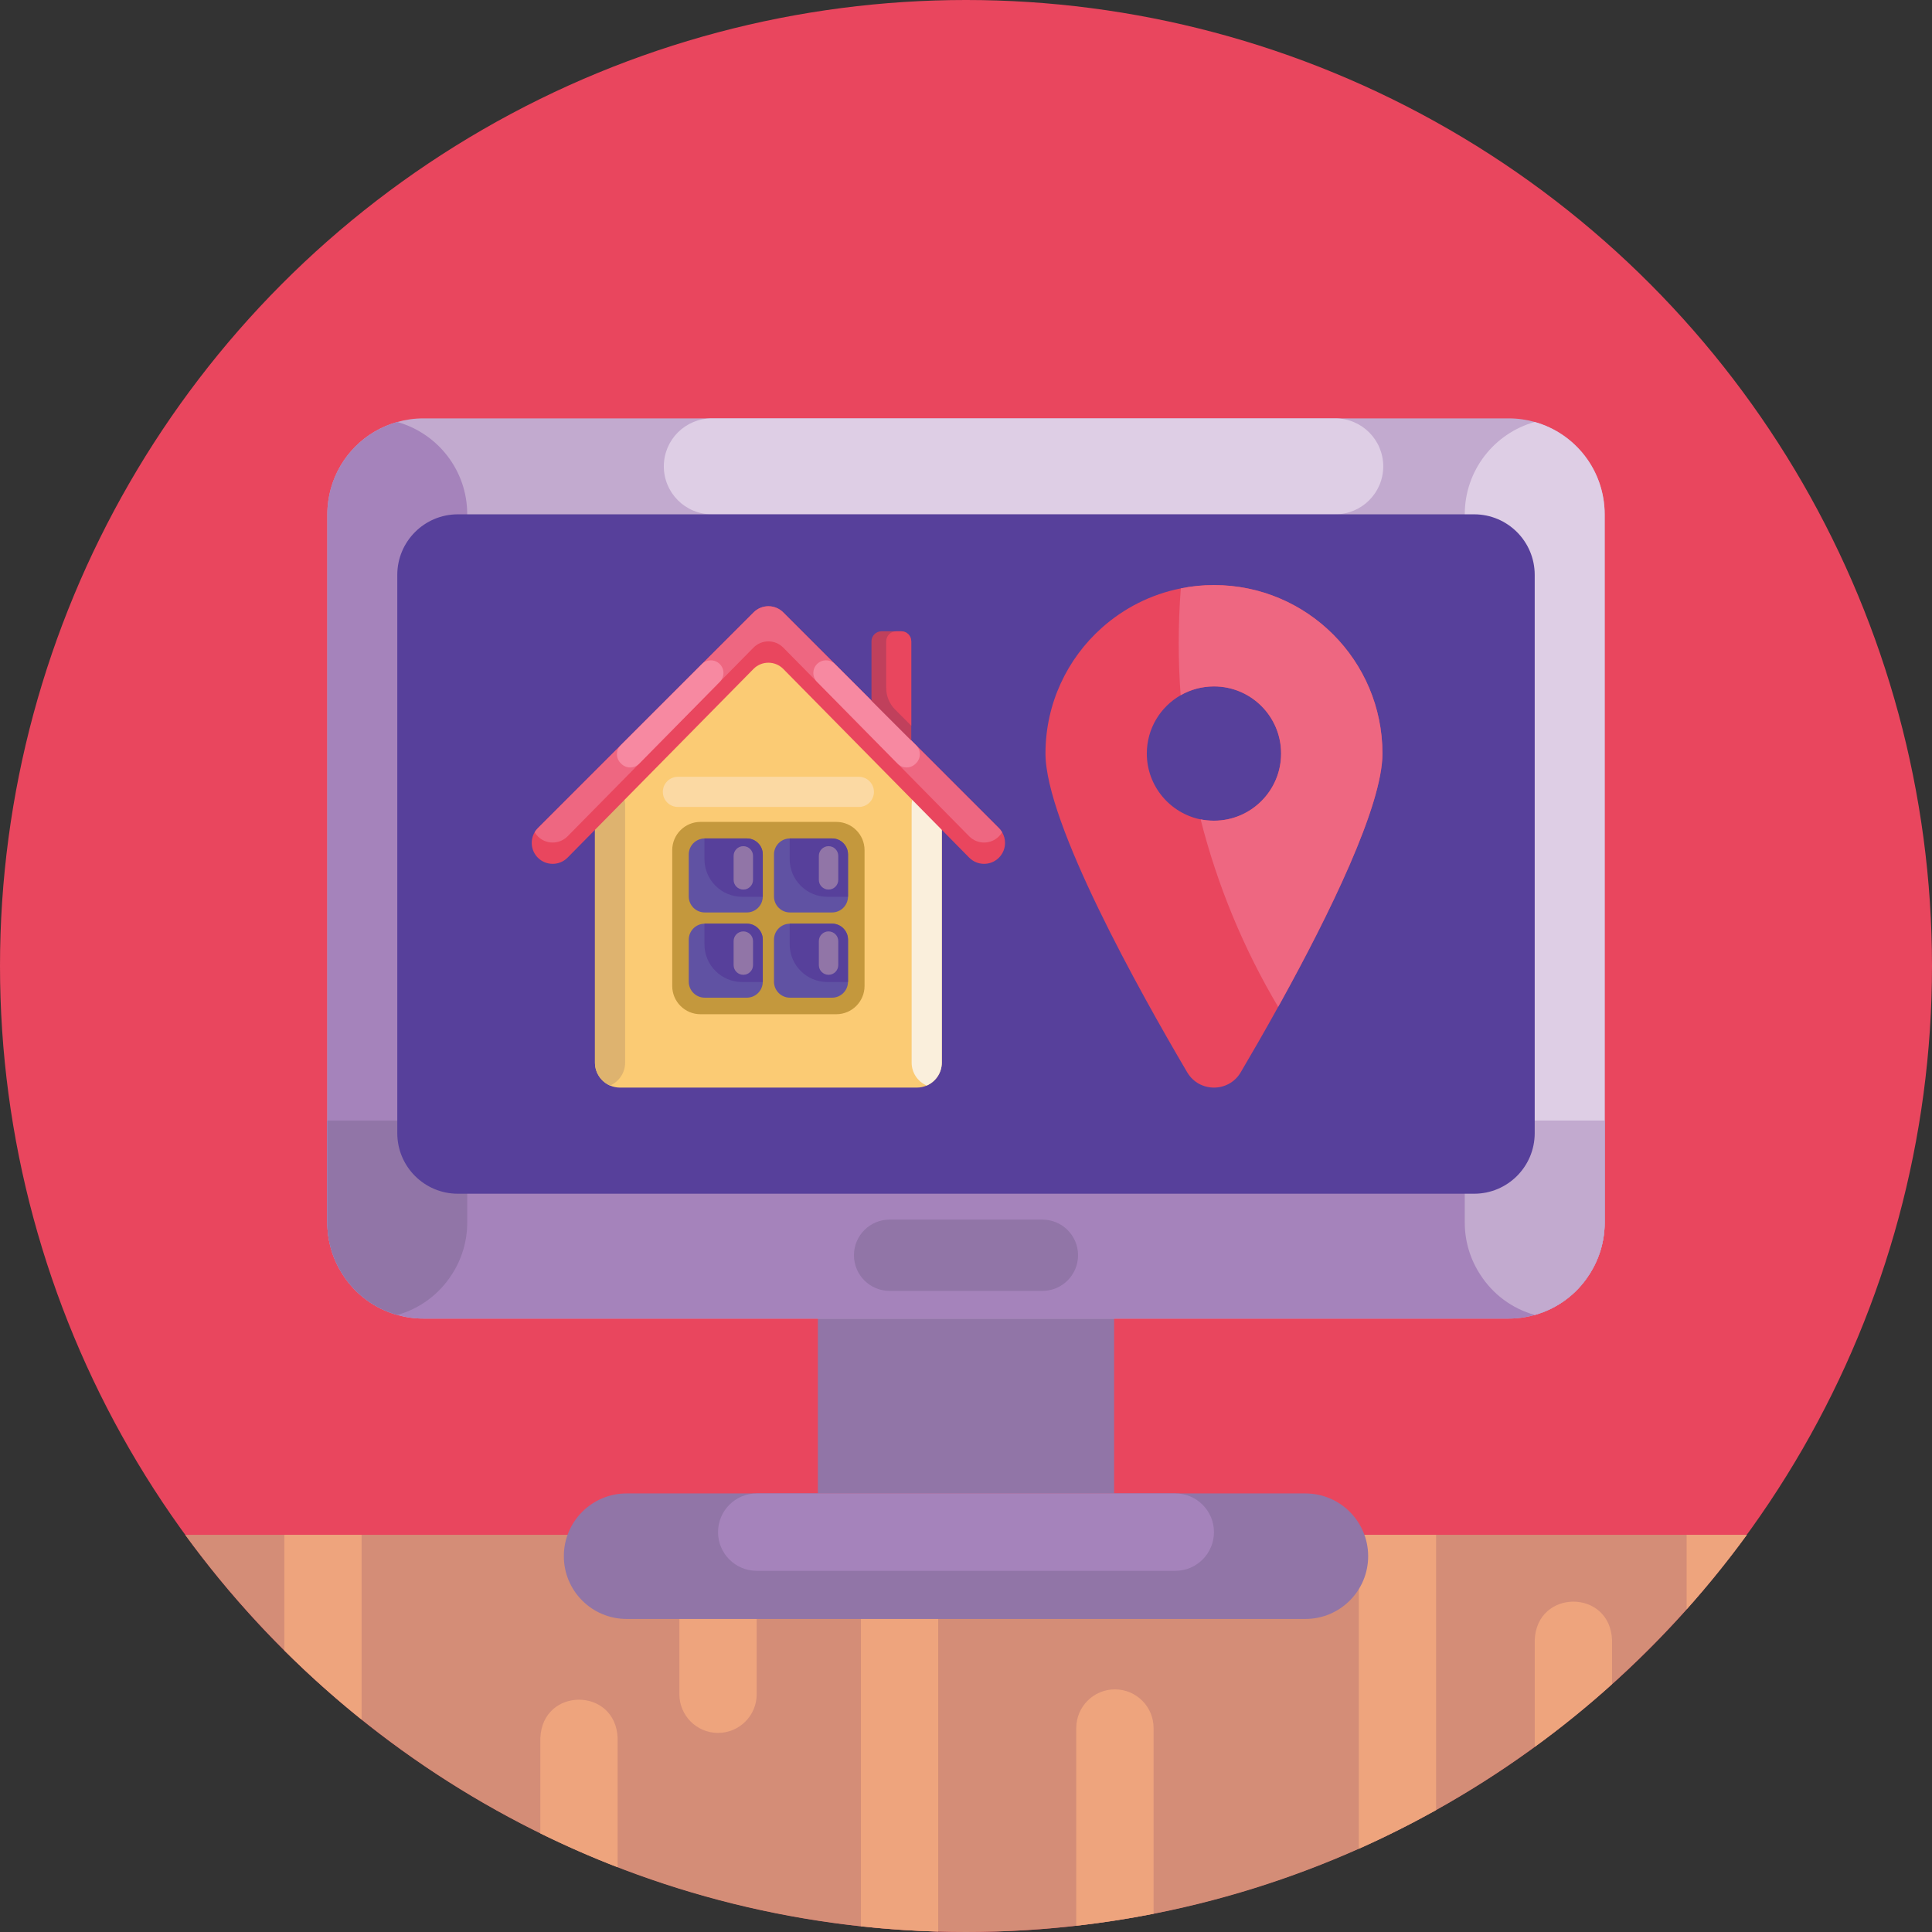 <svg id="Icons" enable-background="new 0 0 512 512" height="512" viewBox="0 0 512 512" width="512" xmlns="http://www.w3.org/2000/svg"><rect x="0" y="0" width="512" height="512" fill="#333333" stroke="none"/><g><circle cx="256" cy="256" fill="#e9465e" r="256"/><g><g><path d="m462.93 406.75c-46.56 63.8-121.91 105.25-206.93 105.25s-160.37-41.45-206.93-105.25z" fill="#d48d77"/><g fill="#eea47d"><path d="m380.58 406.75v72.95c-6.668 3.708-13.507 7.145-20.48 10.25v-83.2z"/><path d="m462.92 406.75c-4.978 6.838-10.303 13.422-15.94 19.73v-19.73z"/><path d="m200.532 406.75v42.24c0 5.66-4.59 10.25-10.25 10.25-5.65 0-10.24-4.59-10.24-10.25v-42.24z"/><path d="m305.71 457.94v49.23c-6.74 1.33-13.57 2.39-20.49 3.17v-52.4c0-5.65 4.59-10.24 10.24-10.24 5.656.004 10.249 4.576 10.25 10.24z"/><path d="m427.21 434.63v11.68c-6.53 5.9-13.37 11.45-20.49 16.63v-28.31c.528-13.576 19.964-13.571 20.49 0z"/><path d="m248.63 406.75v105.14c-6.849-.186-13.674-.653-20.48-1.39v-103.75z"/><path d="m163.68 460.62v34.23c-6.98-2.7-13.81-5.7-20.48-8.98v-25.25c.518-13.58 19.966-13.573 20.48 0z"/><path d="m95.83 407.27v48.44c-7.145-5.736-13.984-11.856-20.48-18.32v-30.12c0-.17 0-.35.01-.52h20.46c.01.18.01.35.01.52z"/></g></g><g><g><path d="m279.919 317.265h-47.837c-8.47 0-15.336 6.866-15.336 15.336v63.173h78.509v-63.173c-.001-8.47-6.867-15.336-15.336-15.336z" fill="#9175a7"/><path d="m345.944 395.774h-179.888c-9.186 0-16.632 7.447-16.632 16.632 0 9.186 7.446 16.632 16.632 16.632h179.887c9.186 0 16.632-7.446 16.632-16.632.001-9.185-7.446-16.632-16.631-16.632z" fill="#9175a7"/><path d="m311.458 395.774h-110.916c-5.664 0-10.255 4.591-10.255 10.255s4.591 10.255 10.255 10.255h110.915c5.664 0 10.255-4.591 10.255-10.255.001-5.664-4.591-10.255-10.254-10.255z" fill="#a583bb"/><path d="m425.253 136.298v187.669c0 5.117-1.521 9.9-4.149 13.899-3.296 5.117-8.379 8.932-14.383 10.603-2.19.634-4.529.968-6.892.968h-287.658c-2.409 0-4.702-.334-6.892-.968-6.004-1.671-11.087-5.486-14.383-10.603-2.628-3.999-4.149-8.782-4.149-13.899v-187.669c0-2.363.334-4.702.956-6.892 2.374-8.494 9.047-15.201 17.575-17.575 2.19-.622 4.529-.957 6.892-.957h287.659c2.409 0 4.702.334 6.892.957 8.494 2.374 15.201 9.047 17.575 17.575.623 2.19.957 4.53.957 6.892z" fill="#c2aacf"/><path d="m123.822 136.298v187.669c0 5.117-1.521 9.9-4.161 13.899-3.296 5.117-8.379 8.932-14.383 10.603-6.004-1.671-11.087-5.486-14.383-10.603-2.628-3.999-4.149-8.782-4.149-13.899v-187.669c0-11.64 7.814-21.459 18.532-24.467 10.719 3.008 18.544 12.827 18.544 24.467z" fill="#a583bb"/><path d="m425.253 136.298v187.669c0 5.117-1.521 9.9-4.149 13.899-3.296 5.117-8.379 8.932-14.383 10.603-6.004-1.671-11.087-5.486-14.383-10.603-2.639-3.999-4.161-8.782-4.161-13.899v-187.669c0-11.675 7.86-21.494 18.543-24.467 10.673 2.974 18.533 12.793 18.533 24.467z" fill="#decee5"/><path d="m425.253 296.977v26.991c0 5.117-1.521 9.9-4.149 13.899-3.296 5.117-8.379 8.932-14.383 10.603-2.19.634-4.529.968-6.892.968h-287.658c-2.409 0-4.702-.334-6.892-.968-6.004-1.671-11.087-5.486-14.383-10.603-2.628-3.999-4.149-8.782-4.149-13.899v-26.991z" fill="#a583bb"/><path d="m123.822 296.977v26.991c0 5.117-1.521 9.9-4.161 13.899-3.296 5.117-8.379 8.932-14.383 10.603-6.004-1.671-11.087-5.486-14.383-10.603-2.628-3.999-4.149-8.782-4.149-13.899v-26.991z" fill="#9175a7"/><path d="m425.253 296.977v26.991c0 5.117-1.521 9.9-4.149 13.899-3.296 5.117-8.379 8.932-14.383 10.603-6.004-1.671-11.087-5.486-14.383-10.603-2.639-3.999-4.161-8.782-4.161-13.899v-26.991z" fill="#c2aacf"/><path d="m276.247 323.207h-40.494c-5.217 0-9.446 4.229-9.446 9.446s4.229 9.446 9.446 9.446h40.494c5.217 0 9.446-4.229 9.446-9.446s-4.229-9.446-9.446-9.446z" fill="#9175a7"/><path d="m353.862 136.298h-165.23c-7.021 0-12.712-5.691-12.712-12.712s5.691-12.712 12.712-12.712h165.23c7.021 0 12.712 5.691 12.712 12.712s-5.692 12.712-12.712 12.712z" fill="#decee5"/></g><g><path d="m390.661 316.35h-269.322c-8.867 0-16.054-7.188-16.054-16.054v-147.943c0-8.867 7.188-16.054 16.054-16.054h269.321c8.867 0 16.054 7.188 16.054 16.054v147.943c.001 8.867-7.187 16.054-16.053 16.054z" fill="#57409b"/><g><path d="m321.72 155.05c-3.018 0-5.959.292-8.793.878-7.946 1.571-15.122 5.267-20.943 10.456-9.162 8.177-14.922 20.065-14.922 33.308 0 18.448 24.962 63.105 37.558 84.479 3.188 5.405 10.995 5.405 14.183 0 2.818-4.789 6.283-10.764 9.917-17.339.308-.524.601-1.063.893-1.602 12.427-22.544 26.748-51.556 26.748-65.538.001-24.654-19.987-44.642-44.641-44.642zm0 62.443c-1.216 0-2.402-.123-3.542-.339-8.146-1.663-14.26-8.854-14.26-17.462 0-6.606 3.603-12.381 8.962-15.445 2.602-1.494 5.621-2.341 8.839-2.341 9.825 0 17.786 7.961 17.786 17.786.001 9.824-7.96 17.801-17.785 17.801z" fill="#e9465e"/><path d="m366.362 199.692c0 13.982-14.321 42.994-26.748 65.538-.292.539-.585 1.078-.893 1.602-9.07-15.291-16.046-31.984-20.542-49.677 1.139.216 2.325.339 3.542.339 9.825 0 17.786-7.977 17.786-17.801 0-9.825-7.961-17.786-17.786-17.786-3.218 0-6.237.847-8.839 2.341-.339-4.558-.508-9.162-.508-13.797 0-4.882.185-9.732.554-14.521 2.833-.585 5.775-.878 8.793-.878 24.653-.002 44.641 19.986 44.641 44.64z" fill="#ee6781"/></g><g><g><g><path d="m249.589 213.398v68.196c0 2.728-1.645 5.067-3.997 6.087h-.003c-.807.348-1.695.543-2.631.543h-78.657c-.936 0-1.824-.195-2.631-.543-2.351-1.017-4-3.359-4-6.087v-68.196l45.959-46.099z" fill="#fbcb74"/><path d="m249.589 213.398v68.196c0 2.728-1.645 5.067-3.997 6.087h-.003c-2.348-1.02-3.997-3.359-3.997-6.087v-68.196c0-2.725 1.648-5.064 3.997-6.087h.003c2.352 1.02 3.997 3.362 3.997 6.087z" fill="#faefdc"/><path d="m165.667 213.398v68.196c0 2.728-1.645 5.07-3.997 6.087-2.351-1.017-4-3.359-4-6.087v-68.196c0-2.725 1.648-5.067 4-6.087 2.352 1.02 3.997 3.362 3.997 6.087z" fill="#deb36f"/><path d="m231.601 209.855c0 2.208-1.79 3.998-3.998 3.998h-47.945c-2.208 0-3.998-1.79-3.998-3.998s1.79-3.998 3.998-3.998h47.945c2.208 0 3.998 1.79 3.998 3.998z" fill="#fbd9a3"/></g><g><path d="m221.625 268.78h-35.988c-4.137 0-7.49-3.354-7.49-7.49v-35.988c0-4.137 3.354-7.49 7.49-7.49h35.988c4.137 0 7.49 3.354 7.49 7.49v35.988c0 4.136-3.353 7.49-7.49 7.49z" fill="#c4983d"/><g><g><path d="m202.146 226.435v11.142c0 .024 0 .053-.006.077-.036 2.304-1.912 4.157-4.229 4.157h-11.141c-2.34 0-4.24-1.895-4.24-4.234v-11.142c0-2.316 1.859-4.199 4.163-4.234.024-.006.053-.006.077-.006h11.142c2.34-.001 4.234 1.9 4.234 4.24z" fill="#6052a3"/><path d="m202.146 226.435v11.142c0 .024 0 .053-.006.077-.024.006-.053.006-.077.006h-5.381c-5.523 0-9.995-4.478-9.995-9.995v-5.387c0-.024 0-.053.006-.077.024-.006.053-.006.077-.006h11.142c2.34-.001 4.234 1.9 4.234 4.24z" fill="#57409b"/><path d="m196.989 235.746c-1.421 0-2.573-1.152-2.573-2.573v-6.356c0-1.421 1.152-2.573 2.573-2.573s2.573 1.152 2.573 2.573v6.356c0 1.421-1.152 2.573-2.573 2.573z" fill="#9175a7"/></g><g><path d="m224.732 226.435v11.142c0 .024 0 .053-.006.077-.036 2.304-1.912 4.157-4.229 4.157h-11.142c-2.34 0-4.24-1.895-4.24-4.234v-11.142c0-2.316 1.859-4.199 4.163-4.234.024-.006.053-.006.077-.006h11.142c2.341-.001 4.235 1.9 4.235 4.24z" fill="#6052a3"/><path d="m224.732 226.435v11.142c0 .024 0 .053-.006.077-.024.006-.054.006-.077.006h-5.381c-5.523 0-9.995-4.478-9.995-9.995v-5.387c0-.024 0-.053.006-.077.024-.006.053-.006.077-.006h11.142c2.34-.001 4.234 1.9 4.234 4.24z" fill="#57409b"/><path d="m219.575 235.746c-1.421 0-2.573-1.152-2.573-2.573v-6.356c0-1.421 1.152-2.573 2.573-2.573s2.573 1.152 2.573 2.573v6.356c0 1.421-1.152 2.573-2.573 2.573z" fill="#9175a7"/></g><g><path d="m202.146 249.021v11.142c0 .024 0 .053-.006.077-.036 2.304-1.912 4.157-4.229 4.157h-11.141c-2.34 0-4.24-1.895-4.24-4.234v-11.142c0-2.316 1.859-4.199 4.163-4.234.024-.006.053-.006.077-.006h11.142c2.34-.001 4.234 1.9 4.234 4.24z" fill="#6052a3"/><path d="m202.146 249.021v11.142c0 .024 0 .053-.006.077-.024.006-.053.006-.077.006h-5.381c-5.523 0-9.995-4.478-9.995-9.995v-5.387c0-.024 0-.053.006-.077.024-.006.053-.006.077-.006h11.142c2.34-.001 4.234 1.9 4.234 4.24z" fill="#57409b"/><path d="m196.989 258.332c-1.421 0-2.573-1.152-2.573-2.573v-6.356c0-1.421 1.152-2.573 2.573-2.573s2.573 1.152 2.573 2.573v6.356c0 1.421-1.152 2.573-2.573 2.573z" fill="#9175a7"/></g><g><path d="m224.732 249.021v11.142c0 .024 0 .053-.006.077-.036 2.304-1.912 4.157-4.229 4.157h-11.142c-2.34 0-4.24-1.895-4.24-4.234v-11.142c0-2.316 1.859-4.199 4.163-4.234.024-.006.053-.006.077-.006h11.142c2.341-.001 4.235 1.9 4.235 4.24z" fill="#6052a3"/><path d="m224.732 249.021v11.142c0 .024 0 .053-.006.077-.024.006-.054.006-.077.006h-5.381c-5.523 0-9.995-4.478-9.995-9.995v-5.387c0-.024 0-.053.006-.077.024-.006.053-.006.077-.006h11.142c2.34-.001 4.234 1.9 4.234 4.24z" fill="#57409b"/><path d="m219.575 258.332c-1.421 0-2.573-1.152-2.573-2.573v-6.356c0-1.421 1.152-2.573 2.573-2.573s2.573 1.152 2.573 2.573v6.356c0 1.421-1.152 2.573-2.573 2.573z" fill="#9175a7"/></g></g></g><g><path d="m266.345 223.378c0 1.422-.543 2.841-1.626 3.924-2.179 2.179-5.717 2.166-7.88-.028l-49.256-49.993c-2.173-2.207-5.733-2.207-7.905 0l-49.256 49.993c-1.086 1.102-2.521 1.655-3.953 1.655-1.422 0-2.844-.543-3.928-1.626-1.83-1.83-2.113-4.621-.854-6.75.232-.392.518-.763.854-1.099l57.173-57.17c2.166-2.169 5.682-2.166 7.849 0l57.155 57.17c.336.336.622.706.854 1.099.515.87.773 1.846.773 2.825z" fill="#e9465e"/><path d="m265.572 220.553c-.232.392-.518.763-.854 1.099v.003c-2.179 2.179-5.717 2.163-7.88-.031l-49.256-49.993c-2.173-2.207-5.733-2.207-7.905 0l-49.256 49.993c-1.086 1.102-2.521 1.655-3.956 1.655-1.422 0-2.841-.54-3.924-1.623-.339-.339-.622-.71-.854-1.102.232-.392.518-.763.854-1.099l57.173-57.17c2.166-2.169 5.682-2.166 7.849 0l57.155 57.17c.336.335.622.705.854 1.098z" fill="#ee6781"/><g fill="#f789a1"><path d="m164.66 202.424-.162-.159c-1.325-1.3-1.335-3.431-.022-4.744l21.546-21.545c1.296-1.296 3.393-1.305 4.701-.021 1.317 1.294 1.334 3.41.038 4.725l-21.384 21.704c-1.292 1.312-3.402 1.329-4.717.04z"/><path d="m242.603 202.423.159-.156c1.328-1.302 1.339-3.437.024-4.752l-21.533-21.539c-1.296-1.297-3.395-1.308-4.704-.025-1.322 1.295-1.341 3.417-.042 4.736l21.374 21.695c1.293 1.313 3.406 1.331 4.722.041z"/></g></g></g><g><path d="m241.495 169.957v26.268l-10.546-10.549v-15.719c0-1.469 1.19-2.659 2.656-2.659h5.234c1.467 0 2.656 1.189 2.656 2.659z" fill="#c0405c"/><path d="m241.495 169.957v22.369l-4.248-4.251c-1.538-1.535-2.399-3.62-2.399-5.789v-12.329c0-1.469 1.19-2.659 2.656-2.659h1.334c1.468 0 2.657 1.189 2.657 2.659z" fill="#e9465e"/></g></g></g></g></g></g></svg>